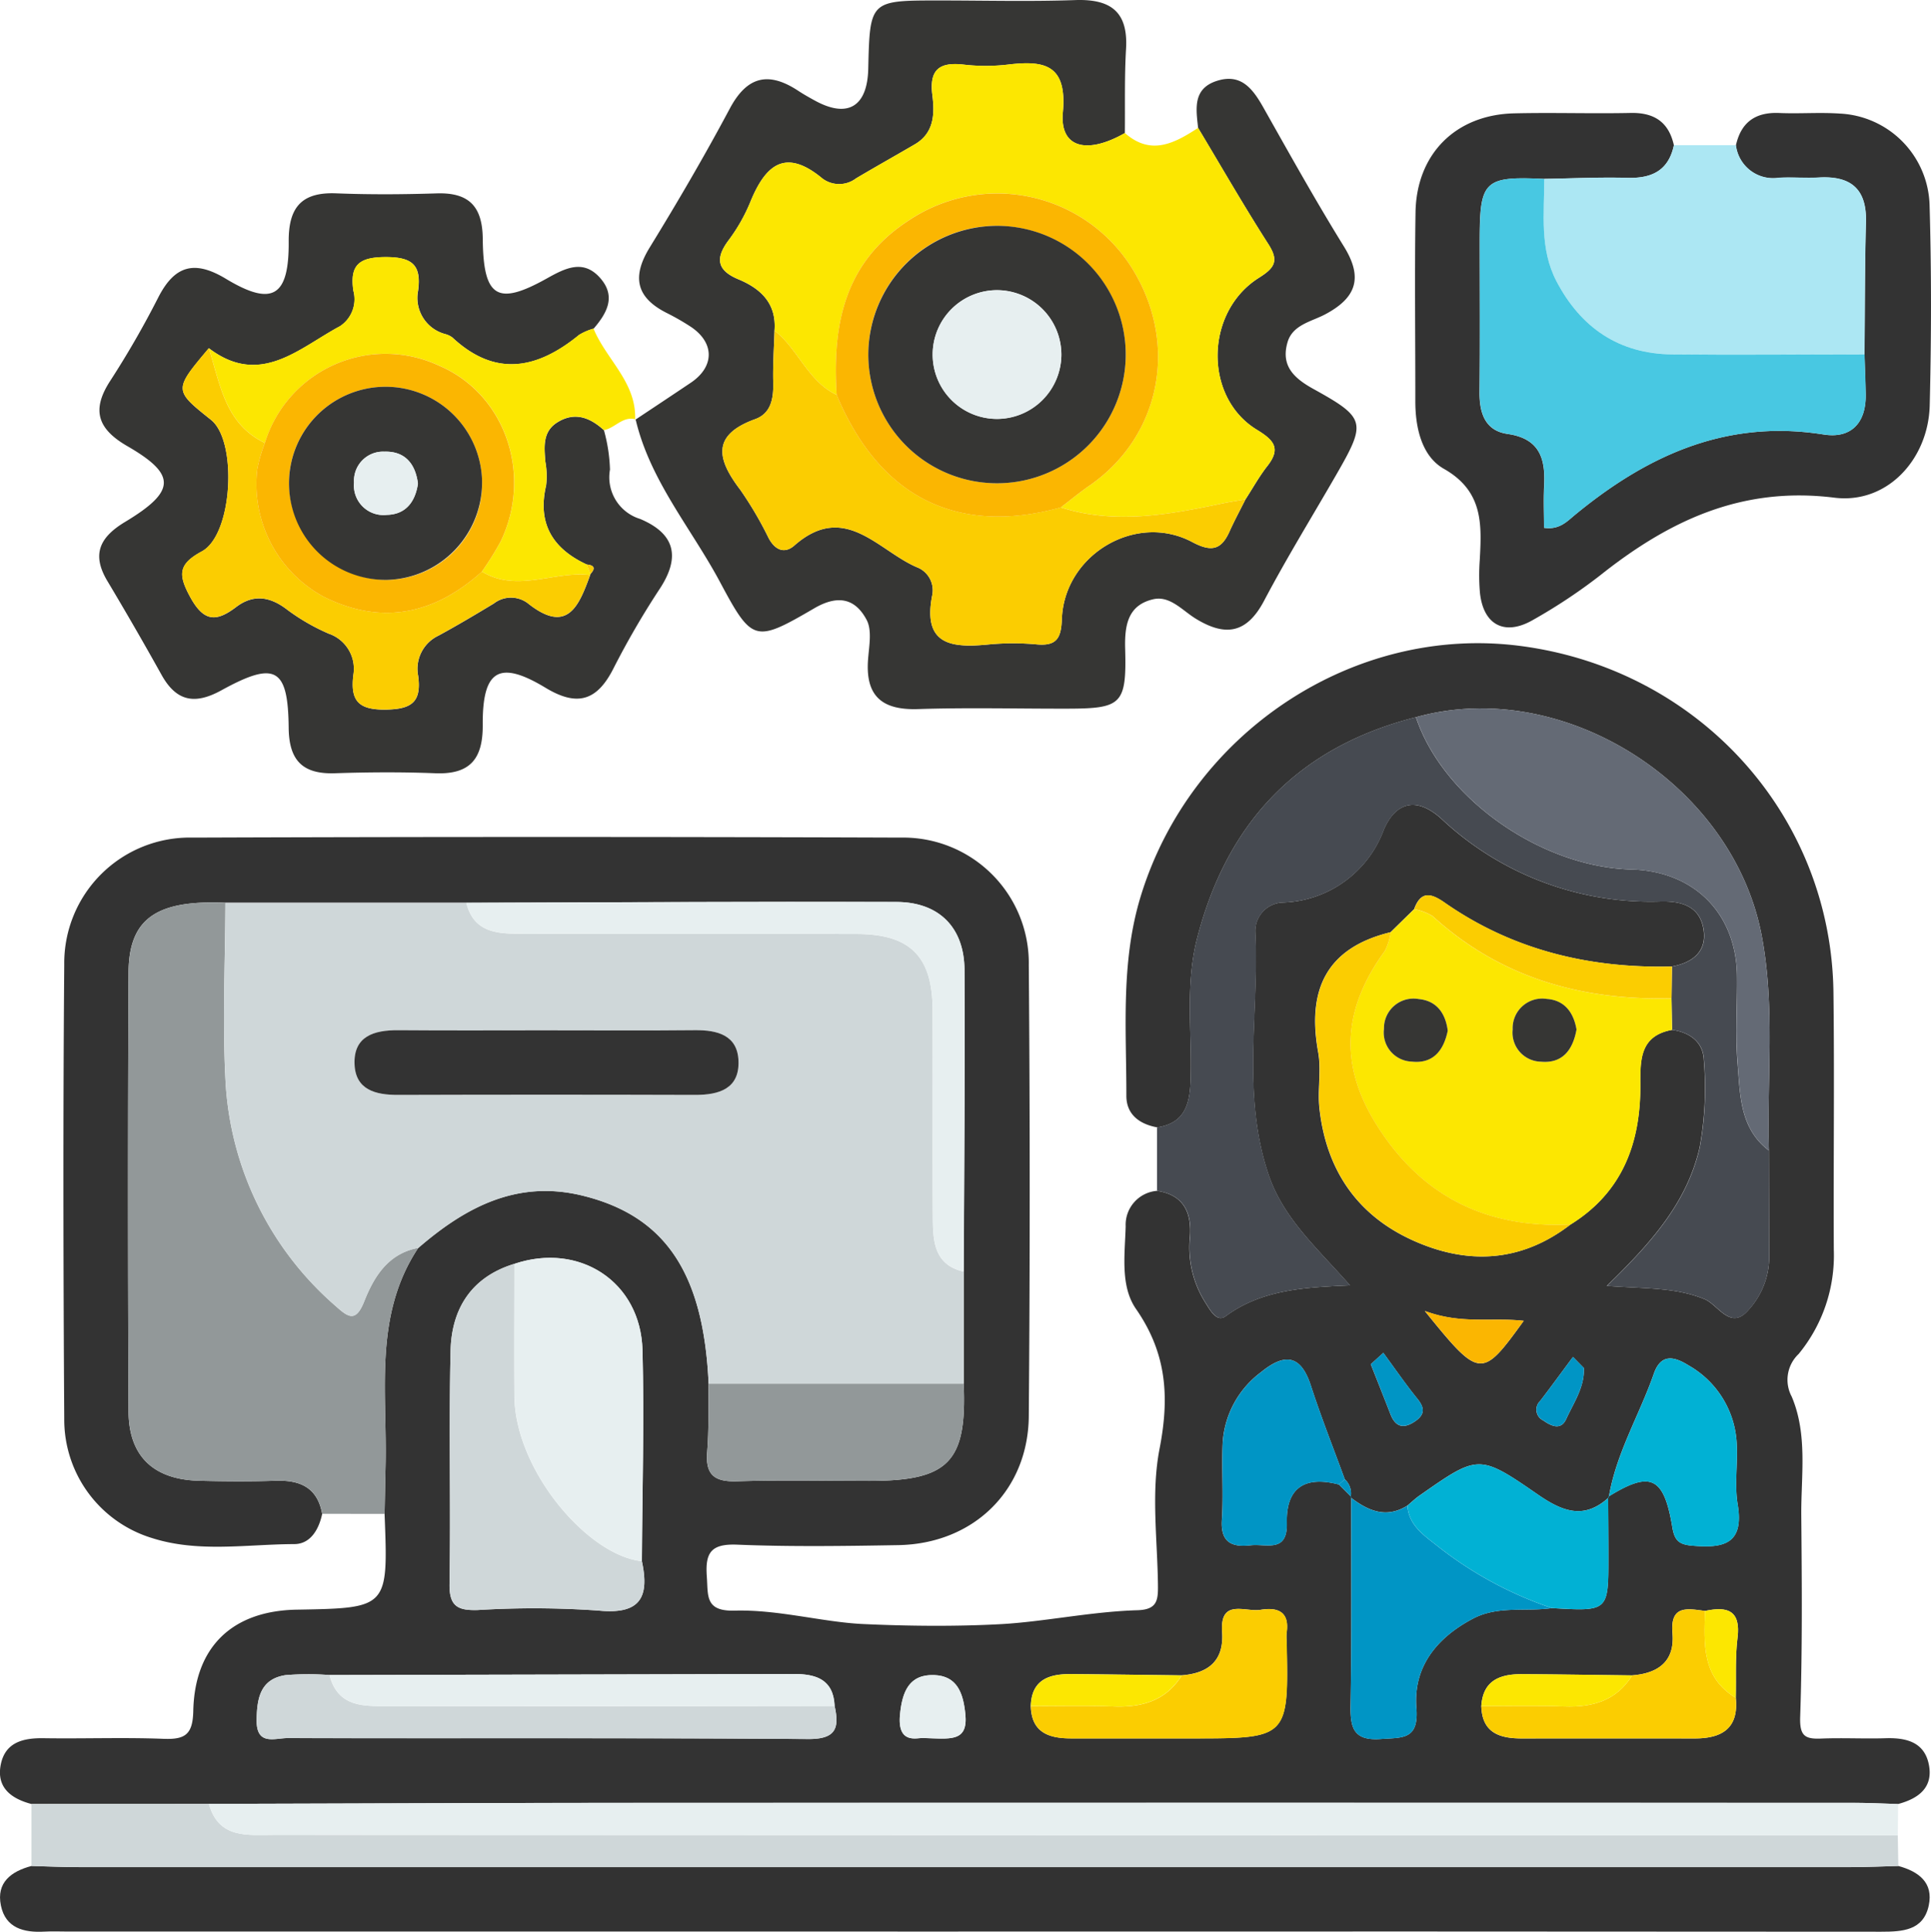 <svg id="Grupo_1018179" data-name="Grupo 1018179" xmlns="http://www.w3.org/2000/svg" xmlns:xlink="http://www.w3.org/1999/xlink" width="185.443" height="185.492" viewBox="0 0 185.443 185.492">
  <defs>
    <clipPath id="clip-path">
      <rect id="Rectángulo_350829" data-name="Rectángulo 350829" width="185.443" height="185.492" fill="none"/>
    </clipPath>
  </defs>
  <g id="Grupo_1018178" data-name="Grupo 1018178" clip-path="url(#clip-path)">
    <path id="Trazado_720509" data-name="Trazado 720509" d="M111.119,126.383c-1.7-.31-2.949-1.243-2.948-3.024.006-6.408-.554-12.834,1.372-19.144,4.808-15.743,20.469-26.142,36.471-24.056,17.139,2.234,29.85,16.253,30.061,33.281.1,8.233-.007,16.468.034,24.7a14.9,14.9,0,0,1-3.377,10.006,3.412,3.412,0,0,0-.663,4.1c1.551,3.668.883,7.614.917,11.45.057,6.432.108,12.869-.107,19.294-.063,1.852.473,2.148,2.029,2.085,2.055-.083,4.118.031,6.174-.032,1.978-.062,3.725.365,4.156,2.534.438,2.209-1.012,3.265-2.954,3.783-1.411-.039-2.821-.114-4.232-.114q-58-.009-116,0c-14,0-28,.066-42,.1l-17.042.01c-1.938-.513-3.367-1.578-2.939-3.769.42-2.154,2.145-2.577,4.121-2.546,3.84.059,7.687-.089,11.522.059,2.076.08,2.8-.421,2.847-2.684.141-6.2,3.8-9.612,9.938-9.719,8.788-.153,8.788-.153,8.433-9.19.032-1.541.058-3.082.094-4.623.168-7.1-1.167-14.434,3.135-20.919,4.538-3.925,9.5-6.565,15.765-5.03C63.9,134.886,67.573,140.38,68.049,151c-.036,2.184.039,4.377-.137,6.55-.181,2.232.725,2.888,2.873,2.82,4.238-.134,8.483-.037,12.727-.039,7.6,0,9.355-1.816,9.037-9.331q0-5.385,0-10.769c.034-9.655.131-19.311.073-28.965-.025-4.079-2.45-6.511-6.521-6.524-13.775-.041-27.55.041-41.325.076l-23.132,0c-6.646-.283-9.278,1.527-9.3,6.735q-.1,21.048,0,42.1c.02,4.32,2.4,6.552,6.773,6.667,2.444.064,4.894.08,7.337,0,2.362-.083,4.034.65,4.486,3.183-.316,1.5-1.131,2.894-2.67,2.9-4.606.013-9.288.861-13.8-.622a11.888,11.888,0,0,1-8.3-11.388c-.092-14.549-.119-29.1,0-43.649A12.054,12.054,0,0,1,18.538,98.562q33.992-.122,67.984,0A12.057,12.057,0,0,1,98.8,110.825q.174,21.632,0,43.264c-.051,7.176-5.318,12.288-12.543,12.412-5.148.087-10.306.165-15.448-.045-2.478-.1-3.1.719-2.932,3.034.137,1.875-.191,3.38,2.689,3.3,4.159-.118,8.465,1.112,12.337,1.288,4.324.2,8.959.244,13.222.009,4.144-.227,8.687-1.207,13.1-1.335,1.908-.055,1.994-.957,1.979-2.4-.049-4.377-.666-8.882.153-13.1.967-4.978.692-9.169-2.258-13.425-1.527-2.2-1.072-5.223-.995-7.935a3.272,3.272,0,0,1,3-3.411c2.587.387,3.346,2.107,3.165,4.442a9.9,9.9,0,0,0,1.466,6.259c.485.765,1.111,1.965,1.973,1.332,3.432-2.524,7.449-2.768,11.938-2.957-3.2-3.628-6.385-6.409-7.815-10.615-2.617-7.691-.9-15.554-1.28-23.327a2.733,2.733,0,0,1,2.676-2.822,10.69,10.69,0,0,0,9.668-7c1.124-2.606,3.1-3.217,5.513-1.051a29.347,29.347,0,0,0,21.033,7.956c1.99-.055,3.738.422,4.134,2.573.4,2.182-.978,3.294-3.021,3.669-7.908.187-15.281-1.568-21.835-6.144-1.33-.928-2.276-1.112-2.917.634l-2.263,2.218c-6.2,1.505-8.032,5.568-6.95,11.531.316,1.747-.076,3.612.121,5.394.641,5.81,3.542,10.183,8.886,12.627,5.287,2.417,10.461,2.181,15.226-1.488,4.975-3.081,6.723-7.8,6.705-13.37-.008-2.4-.077-4.743,3.038-5.318,1.727.233,3,1.183,3.06,2.913a31.75,31.75,0,0,1-.406,8.394c-1.239,5.335-4.684,9.171-8.908,13.274,3.7.281,6.61.13,9.394,1.282,1.3.54,2.489,3.06,4.22,1.02A7.606,7.606,0,0,0,169.906,139q-.016-5.195-.029-10.39c-.207-6.89.615-13.8-.7-20.671C166.386,93.382,150.1,83.062,135.982,87c-11.242,2.848-18.092,9.991-21,21.167-1.194,4.586-.485,9.192-.648,13.785-.081,2.325-.629,4.048-3.211,4.436m45.632,52.624c-3.532-.043-7.065-.1-10.6-.121-2.09-.011-3.748.59-3.9,3.073.082,2.59,1.791,3.107,3.929,3.1q8.291-.009,16.583,0c2.6,0,4.232-.972,3.929-3.9.043-1.919-.067-3.856.166-5.751.329-2.669-.984-3.05-3.12-2.593-1.677-.226-3.365-.6-3.127,2.133.236,2.707-1.361,3.86-3.866,4.052m-28.174-18.33,1.191,1.189c-.009,6.688.049,13.376-.063,20.062-.036,2.173.32,3.374,2.9,3.19,2.064-.147,3.665.106,3.42-2.972-.317-3.987,1.991-6.768,5.437-8.587,2.392-1.262,5.055-.65,7.579-1.009,5.421.316,5.424.316,5.421-4.934,0-1.916-.019-3.833-.029-5.75,4.06-2.527,5.359-1.969,6.165,2.893.213,1.283.618,1.677,1.88,1.79,2.979.267,5.047-.1,4.4-3.959-.315-1.876.011-3.851-.088-5.773a9.127,9.127,0,0,0-4.622-7.568c-1.317-.821-2.637-1.222-3.343.8-1.388,3.977-3.628,7.643-4.324,11.872-2.371,2.178-4.463,1.35-6.817-.278-5.666-3.917-5.728-3.831-11.349.094-.414.289-.783.644-1.173.969-2.042,1.276-3.788.5-5.459-.787a1.826,1.826,0,0,0-.557-1.739c-1.093-3-2.272-5.963-3.255-8.994-.976-3.011-2.547-3.114-4.774-1.3a9.154,9.154,0,0,0-3.7,6.877c-.1,2.429.083,4.872-.072,7.3-.14,2.188.956,2.661,2.777,2.452,1.471-.169,3.532.768,3.458-2.124-.088-3.457,1.782-4.546,4.992-3.713m-15.089,18.33c-3.545-.043-7.09-.1-10.635-.124-2.1-.017-3.784.533-3.861,3.076.077,2.572,1.774,3.1,3.9,3.1q5.756,0,11.511,0c9.362,0,9.362,0,9.162-9.381a4.7,4.7,0,0,1,0-.767c.3-2.025-.86-2.469-2.5-2.2-1.471.241-3.924-1.126-3.694,2.141.192,2.739-1.311,3.962-3.882,4.15m-33.334,2.941c-.113-2.566-1.817-3.073-3.94-3.067q-22.286.052-44.571.1a26.775,26.775,0,0,0-4.212.009c-2.432.374-2.755,2.226-2.779,4.327-.029,2.479,1.758,1.716,2.958,1.718,16.665.039,33.331-.036,50,.09,2.7.02,3.012-1.061,2.548-3.173m-18.513-13.9c.035-6.759.236-13.521.056-20.275-.175-6.561-6.051-10.381-12.3-8.278-4.122,1.256-6.032,4.309-6.125,8.349-.172,7.461.026,14.93-.1,22.392-.038,2.168.818,2.553,2.707,2.5a88.518,88.518,0,0,1,11.573.05c4.029.41,4.941-1.257,4.191-4.736m26.94,16.976c2.648.063,4.4.453,4.123-2.3-.2-2.028-.8-3.655-2.973-3.738-2.414-.092-3.087,1.582-3.3,3.789-.274,2.848,1.609,2.231,2.148,2.253m48.251-41.008c5.29,6.541,5.453,6.549,9.5.945-3.043-.348-6.008.357-9.5-.945m-3.982,4.021-1.205,1.091c.63,1.6,1.267,3.19,1.887,4.79.489,1.262,1.272,1.432,2.355.7.955-.643.952-1.289.234-2.175-1.15-1.42-2.187-2.934-3.272-4.408m19.259,1.457-1.046-1.063c-1.044,1.4-2.074,2.822-3.139,4.21a1.15,1.15,0,0,0,.284,1.888c.786.557,1.705.963,2.208-.141.714-1.565,1.77-3.054,1.693-4.894" transform="translate(0 -18.132)" fill="#333"/>
    <path id="Trazado_720510" data-name="Trazado 720510" d="M78.9,40.317c1.782-1.187,3.567-2.369,5.344-3.564,2.3-1.545,2.3-3.848-.006-5.381A23.167,23.167,0,0,0,81.9,30.034c-2.938-1.494-3.306-3.491-1.594-6.279,2.684-4.372,5.277-8.807,7.689-13.333,1.67-3.131,3.735-3.565,6.559-1.71.536.352,1.1.669,1.66.974,3.111,1.684,4.99.546,5.075-3.069.155-6.571.155-6.571,6.773-6.572,4.369,0,8.742.115,13.106-.037,3.393-.118,5.088,1.109,4.879,4.679-.158,2.69-.085,5.394-.114,8.091-3.684,2.1-6.265,1.393-5.956-1.981.423-4.618-1.787-5.01-5.3-4.59a18.251,18.251,0,0,1-4.219,0c-2.293-.265-3.329.439-3.016,2.911.227,1.786.2,3.644-1.687,4.745s-3.769,2.157-5.637,3.264a2.678,2.678,0,0,1-3.241.008c-3.578-2.972-5.473-1.269-6.917,2.267a16.725,16.725,0,0,1-2.08,3.663c-1.306,1.742-1.124,2.9.945,3.758,2.159.9,3.666,2.33,3.461,4.926-.049,1.658-.168,3.319-.124,4.975.039,1.526-.2,2.97-1.735,3.525-4.256,1.541-3.637,3.885-1.425,6.789a34.849,34.849,0,0,1,2.722,4.639c.617,1.144,1.52,1.539,2.476.7,4.9-4.3,8.119.632,11.919,2.158a2.371,2.371,0,0,1,1.317,2.605c-.962,4.842,1.9,5.094,5.452,4.741a25.018,25.018,0,0,1,4.616,0c1.9.165,2.311-.636,2.378-2.426.23-6.2,7.107-10.288,12.528-7.4,1.825.971,2.777.763,3.58-1.028.468-1.044,1.016-2.052,1.528-3.077.7-1.071,1.316-2.2,2.1-3.2,1.345-1.712.6-2.5-1.013-3.486-5.112-3.117-5-11.314.2-14.587,1.5-.945,1.953-1.6.911-3.23-2.346-3.657-4.511-7.432-6.749-11.158-.194-1.815-.537-3.755,1.77-4.512,2.359-.774,3.488.759,4.508,2.567,2.523,4.474,5.026,8.965,7.728,13.331,1.865,3.015,1.182,4.94-1.841,6.53-1.3.681-3.087.986-3.575,2.652-.647,2.213.531,3.413,2.465,4.482,5.088,2.813,5.113,3.214,2.177,8.308-2.308,4.006-4.737,7.948-6.893,12.034-1.664,3.155-3.717,3.48-6.586,1.714-1.269-.782-2.466-2.224-4.068-1.851-2.4.56-2.754,2.435-2.691,4.743.147,5.378-.337,5.753-5.612,5.762-4.76.008-9.524-.116-14.279.04-3.462.114-5.062-1.248-4.8-4.758.094-1.277.4-2.795-.135-3.806-1.087-2.049-2.739-2.449-5.029-1.115-5.7,3.322-5.957,3.273-9.056-2.526-2.761-5.167-6.719-9.725-8.1-15.609l-.057.049" transform="translate(-17.907 0)" fill="#363634"/>
    <path id="Trazado_720511" data-name="Trazado 720511" d="M182.3,231.778c1.941.526,3.4,1.59,2.927,3.8-.514,2.4-2.513,2.516-4.56,2.515q-44.393-.034-88.786-.015H6.574c-.772,0-1.546-.037-2.316.006-1.975.111-3.727-.342-4.172-2.508-.453-2.208.984-3.274,2.931-3.794,1.54.039,3.08.111,4.62.111q85.023.009,170.047,0c1.541,0,3.081-.072,4.62-.111" transform="translate(0 -52.603)" fill="#323232"/>
    <path id="Trazado_720512" data-name="Trazado 720512" d="M60.792,46.749a15.78,15.78,0,0,1,.582,3.788,4.181,4.181,0,0,0,2.893,4.738c3.37,1.419,3.9,3.664,1.866,6.74a79.45,79.45,0,0,0-4.447,7.661c-1.57,3.076-3.469,3.646-6.5,1.813-4.456-2.692-6.068-1.719-6.032,3.571.022,3.26-1.217,4.768-4.555,4.637-3.211-.126-6.435-.107-9.648,0-3.1.1-4.4-1.235-4.433-4.361-.058-5.772-1.283-6.454-6.468-3.6-2.55,1.4-4.319,1.065-5.741-1.488q-2.531-4.544-5.2-9.008c-1.536-2.564-.739-4.211,1.7-5.679,4.895-2.948,4.947-4.542.213-7.277-2.83-1.636-3.475-3.442-1.65-6.255a88.689,88.689,0,0,0,4.616-8.01c1.574-3.085,3.477-3.629,6.505-1.8,4.463,2.69,6.066,1.722,6.027-3.578-.023-3.267,1.222-4.763,4.557-4.631,3.212.128,6.435.107,9.648.005,3.1-.1,4.4,1.237,4.432,4.362.052,5.659,1.414,6.456,6.154,3.806,1.788-1,3.544-1.9,5.177.022,1.485,1.749.567,3.34-.685,4.8a5.508,5.508,0,0,0-1.391.6c-4,3.271-8.026,4.113-12.168.251a2.009,2.009,0,0,0-.689-.329,3.587,3.587,0,0,1-2.607-4.155c.336-2.485-.563-3.24-3.107-3.238s-3.472.747-3.107,3.235a3.1,3.1,0,0,1-1.282,3.4c-3.938,2.1-7.661,5.879-12.6,2.114-3.378,4.019-3.378,4.019.207,6.879,2.558,2.041,2.09,11.029-.873,12.628-2.269,1.225-2.3,2.225-1.133,4.373,1.3,2.386,2.488,2.444,4.417.977,1.656-1.259,3.262-1.021,4.916.259a19.778,19.778,0,0,0,3.991,2.3,3.566,3.566,0,0,1,2.352,3.974c-.289,2.408.429,3.346,3.082,3.314,2.537-.029,3.484-.741,3.141-3.256a3.519,3.519,0,0,1,1.95-3.845c1.8-.977,3.563-2.027,5.317-3.086a2.688,2.688,0,0,1,3.251-.036c3.819,3.057,4.927.257,6-2.692l.026-.107c.524-.558.362-.846-.36-.915-3.273-1.523-4.75-3.934-3.891-7.6a7.711,7.711,0,0,0-.077-2.277c-.111-1.414-.275-2.877,1.15-3.767,1.669-1.043,3.147-.467,4.478.753" transform="translate(-2.795 -5.446)" fill="#363634"/>
    <path id="Trazado_720513" data-name="Trazado 720513" d="M206.611,17.124c.5-2.231,1.9-3.19,4.167-3.091,1.925.084,3.863-.077,5.782.055a9.057,9.057,0,0,1,8.643,8.738c.188,6.422.173,12.857.015,19.28-.127,5.154-4.068,9.5-9.162,8.865-8.919-1.112-15.912,2.227-22.52,7.485a52.6,52.6,0,0,1-6.415,4.254c-2.73,1.583-4.787.472-5.1-2.639a19.921,19.921,0,0,1-.017-3.083c.192-3.449.348-6.633-3.438-8.786-2.119-1.2-2.75-3.919-2.747-6.49.005-6.042-.074-12.085.018-18.126.086-5.621,3.859-9.385,9.461-9.519,3.725-.09,7.457.04,11.183-.039,2.27-.049,3.669.865,4.168,3.1-.516,2.43-2.111,3.2-4.461,3.135-2.661-.076-5.328.056-7.992.1-5.745-.268-6.192.152-6.2,5.853,0,4.87.031,9.74-.015,14.61-.019,2.011.533,3.715,2.688,4.024,3.047.436,3.654,2.319,3.518,4.92-.071,1.366-.012,2.74-.012,4.094,1.47.221,2.225-.625,2.955-1.227,6.957-5.735,14.57-9.22,23.9-7.732,2.625.419,4.089-1.109,4.038-3.852-.023-1.279-.078-2.558-.118-3.837.04-4.238.027-8.477.14-12.713.085-3.17-1.453-4.437-4.49-4.273-1.281.07-2.572-.043-3.854.022a3.594,3.594,0,0,1-4.145-3.119" transform="translate(-39.898 -3.183)" fill="#333"/>
    <path id="Trazado_720514" data-name="Trazado 720514" d="M34.551,170.81c-.453-2.533-2.124-3.266-4.487-3.184-2.443.086-4.892.07-7.336.005-4.378-.115-6.753-2.347-6.773-6.667q-.1-21.047,0-42.1c.026-5.208,2.659-7.018,9.3-6.735-.019,5.645-.291,11.3,0,16.931a30.739,30.739,0,0,0,10.656,21.852c1.194,1.078,1.892,1.47,2.676-.511.938-2.369,2.3-4.6,5.185-5.13-4.3,6.485-2.967,13.815-3.135,20.919-.036,1.541-.063,3.082-.094,4.623l-6-.009" transform="translate(-3.609 -25.443)" fill="#929899"/>
    <path id="Trazado_720515" data-name="Trazado 720515" d="M202.5,130.693q.014,5.195.029,10.39a7.606,7.606,0,0,1-1.967,4.911c-1.731,2.041-2.915-.479-4.221-1.02-2.783-1.151-5.7-1-9.393-1.282,4.224-4.1,7.669-7.939,8.908-13.274a31.717,31.717,0,0,0,.405-8.395c-.056-1.73-1.332-2.679-3.059-2.912l-.056-3.037q.023-1.524.046-3.047c2.042-.375,3.421-1.487,3.02-3.669-.4-2.151-2.144-2.628-4.133-2.573a29.342,29.342,0,0,1-21.033-7.956c-2.412-2.166-4.389-1.555-5.513,1.051a10.69,10.69,0,0,1-9.668,7,2.733,2.733,0,0,0-2.676,2.822c.381,7.773-1.337,15.636,1.279,23.327,1.431,4.206,4.614,6.988,7.815,10.615-4.489.189-8.507.433-11.939,2.957-.861.634-1.487-.567-1.972-1.332a9.887,9.887,0,0,1-1.466-6.259c.181-2.335-.577-4.054-3.166-4.442v-6.1c2.583-.388,3.13-2.11,3.212-4.436.162-4.593-.547-9.2.648-13.785,2.911-11.175,9.762-18.319,21-21.167,2.569,7.758,11.964,14.4,20.68,14.627,6.027.155,10.079,4.208,10.155,10.2.036,2.823-.176,5.663.058,8.466.249,2.991.209,6.2,3,8.318" transform="translate(-32.623 -20.217)" fill="#464a51"/>
    <path id="Trazado_720516" data-name="Trazado 720516" d="M135.364,14.067c2.239,3.727,4.4,7.5,6.749,11.159,1.042,1.624.592,2.284-.911,3.23-5.2,3.273-5.312,11.47-.2,14.587,1.613.983,2.359,1.774,1.013,3.485-.786,1-1.408,2.13-2.1,3.2-.751.133-1.506.245-2.252.4-5.138,1.078-10.278,2.038-15.482.375.913-.7,1.8-1.433,2.744-2.086,7.046-4.869,8.674-14.095,3.759-21.391a15.258,15.258,0,0,0-21.055-4.116c-6.249,4.023-7.4,10.051-6.977,16.79-2.769-1.3-3.691-4.392-5.968-6.171.2-2.6-1.3-4.027-3.461-4.925-2.069-.861-2.251-2.015-.945-3.759a16.679,16.679,0,0,0,2.081-3.663c1.444-3.536,3.339-5.238,6.917-2.267a2.679,2.679,0,0,0,3.241-.008c1.868-1.107,3.761-2.171,5.637-3.264s1.913-2.959,1.687-4.746c-.313-2.472.724-3.176,3.016-2.911a18.209,18.209,0,0,0,4.219,0c3.51-.421,5.721-.029,5.3,4.59-.309,3.374,2.27,4.085,5.955,1.981,2.514,2.223,4.783.966,7.037-.495" transform="translate(-20.301 -1.785)" fill="#fce701"/>
    <path id="Trazado_720517" data-name="Trazado 720517" d="M183.189,230.029c-1.54.039-3.08.111-4.62.111q-85.024.009-170.047,0c-1.541,0-3.081-.072-4.62-.111q0-2.974,0-5.948l17.042-.01c.95,3.388,3.74,2.974,6.268,2.975q77.963.035,155.928.042.026,1.47.052,2.941" transform="translate(-0.885 -50.854)" fill="#cfd7d9"/>
    <path id="Trazado_720518" data-name="Trazado 720518" d="M191.826,21.266c2.665-.042,5.332-.173,7.993-.1,2.35.067,3.946-.706,4.461-3.135h5.956a3.6,3.6,0,0,0,4.145,3.12c1.282-.065,2.573.047,3.854-.022,3.037-.165,4.574,1.1,4.489,4.273-.113,4.236-.1,8.475-.14,12.713-6.166.007-12.333.07-18.5,0-5.1-.056-8.757-2.572-11.09-7.025-1.627-3.106-1.167-6.505-1.17-9.828" transform="translate(-43.523 -4.093)" fill="#ace7f3"/>
    <path id="Trazado_720519" data-name="Trazado 720519" d="M188.141,227.055q-77.963-.016-155.927-.042c-2.529,0-5.319.413-6.268-2.975,14-.035,28-.1,42-.1q58-.021,116,0c1.41,0,2.821.075,4.231.114q-.016,1.5-.033,3" transform="translate(-5.889 -50.822)" fill="#e7eff0"/>
    <path id="Trazado_720520" data-name="Trazado 720520" d="M25.933,40.675c4.94,3.766,8.663-.013,12.6-2.114a3.1,3.1,0,0,0,1.283-3.4c-.365-2.488.568-3.233,3.107-3.234s3.443.753,3.106,3.238a3.588,3.588,0,0,0,2.607,4.155,2.022,2.022,0,0,1,.689.328c4.143,3.861,8.167,3.02,12.168-.251a5.479,5.479,0,0,1,1.391-.6c1.217,2.973,4.148,5.165,3.994,8.764l.057-.048c-1.251-.344-1.982.846-3.052,1.034-1.331-1.22-2.809-1.8-4.478-.753-1.425.89-1.26,2.354-1.15,3.767a7.738,7.738,0,0,1,.077,2.277c-.86,3.67.618,6.082,3.891,7.605q.18.457.36.915l-.029.1c-3.456-.411-6.99,1.725-10.393-.329a29.244,29.244,0,0,0,1.822-2.924c3.1-6.507.359-14.2-5.955-16.863a12.128,12.128,0,0,0-16.7,7.43c-3.838-1.825-4.293-5.654-5.391-9.1" transform="translate(-5.886 -7.246)" fill="#fce701"/>
    <path id="Trazado_720521" data-name="Trazado 720521" d="M46.483,145.285c-2.886.533-4.248,2.761-5.185,5.129-.784,1.982-1.482,1.589-2.677.512a30.743,30.743,0,0,1-10.656-21.852c-.293-5.629-.02-11.286,0-16.931l23.132,0c.748,2.991,3.171,2.965,5.494,2.972,10.672.028,21.345-.007,32.016.022,5.114.013,7.246,2.15,7.27,7.253.033,6.687-.016,13.374.023,20.06.013,2.224.152,4.47,2.969,5.108q0,5.384,0,10.769h-24.5c-.476-10.622-4.148-16.116-12.116-18.067-6.271-1.535-11.228,1.105-15.766,5.03M59.195,124.39c-4.882,0-9.764.028-14.645-.012-2.328-.019-4.3.586-4.182,3.285.1,2.44,2.018,2.934,4.166,2.926q14.26-.049,28.521,0c2.328.007,4.3-.594,4.183-3.288-.1-2.44-2.018-2.945-4.167-2.924-4.624.047-9.249.015-13.875.015" transform="translate(-6.316 -25.45)" fill="#cfd7d9"/>
    <path id="Trazado_720522" data-name="Trazado 720522" d="M198.6,121.49l.056,3.036c-3.115.574-3.046,2.917-3.039,5.317.018,5.568-1.729,10.288-6.705,13.371-8.164.413-14.481-2.8-18.758-9.771-3.484-5.682-3.1-10.984.925-16.5a5.875,5.875,0,0,0,.551-1.789l2.262-2.219a5.275,5.275,0,0,1,1.757.663c6.524,5.934,14.319,8.119,22.951,7.9M177.111,124.6c-.2-1.593-1-2.868-2.771-3.036a2.836,2.836,0,0,0-3.35,2.853,2.787,2.787,0,0,0,2.673,3.149c1.967.218,3.038-.967,3.448-2.966m12.369-.116c-.259-1.52-1.066-2.8-2.839-2.928a2.839,2.839,0,0,0-3.29,2.924,2.789,2.789,0,0,0,2.736,3.1c1.964.175,3.023-1.025,3.394-3.091" transform="translate(-38.079 -25.631)" fill="#fce701"/>
    <path id="Trazado_720523" data-name="Trazado 720523" d="M209.8,130.446c-2.794-2.119-2.754-5.327-3-8.318-.234-2.8-.022-5.643-.058-8.466-.077-5.993-4.129-10.046-10.155-10.2-8.716-.223-18.112-6.868-20.681-14.627,14.12-3.934,30.405,6.386,33.195,20.941,1.316,6.87.494,13.781.7,20.671" transform="translate(-39.922 -19.97)" fill="#646a75"/>
    <path id="Trazado_720524" data-name="Trazado 720524" d="M74.317,185.543c.75,3.479-.162,5.145-4.191,4.735a88.515,88.515,0,0,0-11.573-.049c-1.889.056-2.745-.329-2.708-2.5.13-7.463-.069-14.931.1-22.392.094-4.04,2-7.093,6.126-8.35,0,4.225-.028,8.45,0,12.675.053,7.167,7.074,15.354,12.239,15.878" transform="translate(-12.674 -35.63)" fill="#cfd7d9"/>
    <path id="Trazado_720525" data-name="Trazado 720525" d="M76.142,185.373c-5.165-.524-12.186-8.711-12.239-15.878-.032-4.225,0-8.449,0-12.675,6.247-2.1,12.124,1.717,12.3,8.279.179,6.753-.022,13.516-.056,20.275" transform="translate(-14.5 -35.46)" fill="#e7eff0"/>
    <path id="Trazado_720526" data-name="Trazado 720526" d="M105.7,147.526c-2.817-.638-2.956-2.883-2.969-5.107-.039-6.686.009-13.373-.023-20.059-.026-5.1-2.157-7.24-7.27-7.254-10.672-.029-21.345.007-32.017-.022-2.322-.005-4.746.019-5.493-2.971,13.775-.035,27.55-.116,41.325-.076,4.072.012,6.5,2.445,6.521,6.524.06,9.655-.038,19.31-.072,28.965" transform="translate(-13.147 -25.425)" fill="#e7eff0"/>
    <path id="Trazado_720527" data-name="Trazado 720527" d="M87.98,171.879h24.5c.318,7.516-1.436,9.328-9.037,9.331-4.242,0-8.488-.1-12.727.039-2.148.068-3.054-.588-2.873-2.82.176-2.173.1-4.366.137-6.55" transform="translate(-19.931 -39.009)" fill="#929899"/>
    <path id="Trazado_720528" data-name="Trazado 720528" d="M167.784,185.989c1.672,1.289,3.418,2.063,5.46.786.117,1.911,1.63,2.883,2.877,3.878a36.49,36.49,0,0,0,11,5.964c-2.524.359-5.187-.253-7.579,1.01-3.446,1.819-5.754,4.6-5.437,8.586.245,3.079-1.356,2.826-3.42,2.973-2.584.184-2.941-1.017-2.9-3.19.112-6.686.055-13.374.063-20.062l-.064.056" transform="translate(-38.079 -42.198)" fill="#0095c5"/>
    <path id="Trazado_720529" data-name="Trazado 720529" d="M87.392,211.011c.464,2.112.148,3.193-2.548,3.173-16.664-.127-33.33-.051-50-.09-1.2,0-2.987.761-2.958-1.718.025-2.1.347-3.953,2.779-4.328a26.777,26.777,0,0,1,4.212-.009c.824,3.185,3.42,2.982,5.836,2.984q21.337.022,42.674-.012" transform="translate(-7.238 -47.195)" fill="#cfd7d9"/>
    <path id="Trazado_720530" data-name="Trazado 720530" d="M170.638,115.8a5.864,5.864,0,0,1-.551,1.788c-4.024,5.52-4.409,10.823-.925,16.5,4.277,6.974,10.594,10.183,18.758,9.771-4.764,3.669-9.939,3.9-15.225,1.488-5.345-2.444-8.245-6.817-8.887-12.627-.2-1.782.2-3.646-.121-5.394-1.081-5.962.752-10.026,6.951-11.53" transform="translate(-37.083 -26.282)" fill="#fbcd01"/>
    <path id="Trazado_720531" data-name="Trazado 720531" d="M188.729,195.7a36.507,36.507,0,0,1-11-5.964c-1.247-.995-2.761-1.967-2.877-3.878.39-.324.758-.68,1.173-.969,5.621-3.924,5.683-4.01,11.348-.094,2.355,1.628,4.447,2.457,6.817.278l-.066-.057c.011,1.916.029,3.833.029,5.75,0,5.249,0,5.249-5.421,4.933" transform="translate(-39.683 -41.284)" fill="#01b1d4"/>
    <path id="Trazado_720532" data-name="Trazado 720532" d="M142.551,206.234c2.571-.189,4.075-1.412,3.882-4.15-.229-3.268,2.223-1.9,3.7-2.141,1.643-.269,2.8.175,2.5,2.2a4.605,4.605,0,0,0,0,.766c.2,9.382.2,9.382-9.161,9.382q-5.756,0-11.511,0c-2.127,0-3.824-.532-3.9-3.1,2.658,0,5.318-.061,7.972.032,2.711.1,5.009-.547,6.524-2.985" transform="translate(-29.063 -45.359)" fill="#fbcd01"/>
    <path id="Trazado_720533" data-name="Trazado 720533" d="M89.445,211.009q-21.337.012-42.674.012c-2.417,0-5.012.2-5.836-2.984q22.286-.046,44.571-.1c2.124-.005,3.827.5,3.939,3.067" transform="translate(-9.29 -47.194)" fill="#e7eff0"/>
    <path id="Trazado_720534" data-name="Trazado 720534" d="M199.844,182.09c.7-4.229,2.937-7.9,4.324-11.872.707-2.025,2.027-1.623,3.344-.8a9.127,9.127,0,0,1,4.621,7.568c.1,1.923-.227,3.9.089,5.773.648,3.857-1.421,4.226-4.4,3.959-1.262-.114-1.667-.507-1.88-1.79-.806-4.862-2.1-5.421-6.165-2.893l.066.057" transform="translate(-45.341 -38.297)" fill="#01b1d4"/>
    <path id="Trazado_720535" data-name="Trazado 720535" d="M163.023,180.883c-3.206-.84-5.076.249-4.988,3.706.073,2.892-1.988,1.955-3.459,2.124-1.82.209-2.916-.264-2.776-2.451.155-2.423-.03-4.867.071-7.3a9.155,9.155,0,0,1,3.7-6.877c2.226-1.816,3.8-1.713,4.774,1.3.983,3.032,2.162,6,3.255,9q-.293.245-.575.5" transform="translate(-34.449 -38.33)" fill="#0095c5"/>
    <path id="Trazado_720536" data-name="Trazado 720536" d="M208.463,208.4c.3,2.924-1.325,3.9-3.929,3.9q-8.291,0-16.583,0c-2.138,0-3.847-.515-3.929-3.1,2.657,0,5.317-.062,7.971.032,2.711.1,5.008-.547,6.524-2.985,2.5-.192,4.1-1.344,3.865-4.052-.238-2.73,1.45-2.359,3.127-2.133-.1,3.165-.328,6.375,2.954,8.343" transform="translate(-41.765 -45.37)" fill="#fbcd01"/>
    <path id="Trazado_720537" data-name="Trazado 720537" d="M200.4,121.1c-8.632.223-16.426-1.962-22.951-7.9a5.268,5.268,0,0,0-1.757-.663c.642-1.746,1.589-1.562,2.917-.634,6.555,4.577,13.928,6.332,21.836,6.145q-.023,1.524-.046,3.047" transform="translate(-39.874 -25.241)" fill="#fbcd01"/>
    <path id="Trazado_720538" data-name="Trazado 720538" d="M142.551,208.07c-1.516,2.437-3.813,3.081-6.524,2.985-2.654-.094-5.314-.028-7.972-.032.078-2.543,1.759-3.093,3.861-3.076,3.545.029,7.09.081,10.635.124" transform="translate(-29.063 -47.194)" fill="#fce701"/>
    <path id="Trazado_720539" data-name="Trazado 720539" d="M198.517,208.071c-1.516,2.437-3.813,3.081-6.523,2.985-2.655-.094-5.314-.028-7.971-.032.148-2.482,1.806-3.084,3.9-3.073,3.533.019,7.065.078,10.6.121" transform="translate(-41.765 -47.195)" fill="#fce701"/>
    <path id="Trazado_720540" data-name="Trazado 720540" d="M113.949,214.11c-.54-.022-2.423.6-2.148-2.252.212-2.208.884-3.882,3.3-3.789,2.178.083,2.771,1.709,2.973,3.738.275,2.757-1.476,2.367-4.123,2.3" transform="translate(-25.368 -47.222)" fill="#e7eff0"/>
    <path id="Trazado_720541" data-name="Trazado 720541" d="M177.005,162.838c3.487,1.3,6.452.6,9.5.946-4.042,5.6-4.205,5.595-9.5-.946" transform="translate(-40.172 -36.957)" fill="#fbb601"/>
    <path id="Trazado_720542" data-name="Trazado 720542" d="M214.757,208.4c-3.282-1.968-3.053-5.179-2.954-8.343,2.136-.458,3.449-.077,3.12,2.593-.233,1.895-.123,3.832-.166,5.751" transform="translate(-48.06 -45.367)" fill="#fce701"/>
    <path id="Trazado_720543" data-name="Trazado 720543" d="M171.5,168.04c1.085,1.474,2.121,2.987,3.272,4.408.717.885.721,1.531-.233,2.175-1.084.73-1.868.56-2.356-.7-.619-1.6-1.257-3.194-1.886-4.791l1.2-1.09" transform="translate(-38.65 -38.138)" fill="#0095c5"/>
    <path id="Trazado_720544" data-name="Trazado 720544" d="M195.429,169.612c.077,1.84-.979,3.329-1.693,4.894-.5,1.1-1.422.7-2.208.141a1.15,1.15,0,0,1-.284-1.888c1.065-1.388,2.095-2.805,3.139-4.21l1.046,1.063" transform="translate(-43.32 -38.253)" fill="#0095c5"/>
    <path id="Trazado_720545" data-name="Trazado 720545" d="M166.9,183.755a1.824,1.824,0,0,1,.557,1.739l.064-.056c-.4-.4-.795-.792-1.194-1.185.186-.169.377-.335.573-.5" transform="translate(-37.748 -41.704)" fill="#0095c5"/>
    <path id="Trazado_720546" data-name="Trazado 720546" d="M122.246,58.042c5.2,1.663,10.343.7,15.482-.375.746-.157,1.5-.269,2.252-.4-.512,1.025-1.06,2.033-1.528,3.077-.8,1.79-1.754,2-3.58,1.028-5.421-2.883-12.3,1.205-12.527,7.4-.066,1.79-.481,2.59-2.378,2.426a25.018,25.018,0,0,0-4.616,0c-3.554.353-6.414.1-5.452-4.741a2.369,2.369,0,0,0-1.316-2.605c-3.8-1.527-7.019-6.461-11.919-2.159-.956.84-1.859.444-2.477-.7a34.717,34.717,0,0,0-2.722-4.639c-2.212-2.9-2.83-5.248,1.425-6.79,1.531-.554,1.774-2,1.734-3.524-.043-1.657.077-3.317.125-4.976,2.277,1.779,3.2,4.869,5.967,6.171,4.875,11.6,13.572,13.02,21.53,10.8" transform="translate(-20.368 -9.32)" fill="#fbcd01"/>
    <path id="Trazado_720547" data-name="Trazado 720547" d="M25.181,43.244c1.1,3.449,1.553,7.277,5.392,9.1a14.15,14.15,0,0,0-.738,2.556,12.3,12.3,0,0,0,6.378,12.208C41.8,69.9,46.865,68.795,51.41,64.7c3.4,2.055,6.937-.082,10.393.329-1.075,2.951-2.183,5.75-6,2.694a2.686,2.686,0,0,0-3.251.035c-1.754,1.06-3.517,2.11-5.317,3.086a3.519,3.519,0,0,0-1.95,3.845c.343,2.516-.6,3.227-3.14,3.257-2.654.031-3.371-.906-3.082-3.315a3.567,3.567,0,0,0-2.352-3.974,19.775,19.775,0,0,1-3.991-2.3c-1.654-1.281-3.26-1.519-4.916-.26-1.929,1.467-3.115,1.409-4.417-.976-1.172-2.148-1.136-3.149,1.133-4.373,2.963-1.6,3.431-10.588.872-12.628-3.585-2.859-3.585-2.859-.206-6.879" transform="translate(-5.134 -9.814)" fill="#fbcd01"/>
    <path id="Trazado_720548" data-name="Trazado 720548" d="M73.237,71.026l-.36-.915c.722.068.884.357.36.915" transform="translate(-16.54 -15.912)" fill="#fbcd01"/>
    <path id="Trazado_720549" data-name="Trazado 720549" d="M190.019,22.2c0,3.323-.458,6.722,1.17,9.828,2.333,4.454,5.993,6.969,11.09,7.025,6.165.067,12.332,0,18.5,0,.04,1.279.1,2.558.118,3.837.05,2.744-1.414,4.271-4.038,3.853-9.331-1.488-16.944,2-23.9,7.731-.73.6-1.485,1.448-2.955,1.228,0-1.355-.059-2.728.013-4.095.136-2.6-.472-4.483-3.519-4.92-2.155-.308-2.706-2.012-2.687-4.024.045-4.869.009-9.74.014-14.61.005-5.7.453-6.12,6.2-5.853" transform="translate(-41.716 -5.024)" fill="#48c8e2"/>
    <path id="Trazado_720550" data-name="Trazado 720550" d="M125.444,54.181c-7.958,2.216-16.655.8-21.529-10.8-.426-6.739.727-12.767,6.977-16.789A15.257,15.257,0,0,1,131.947,30.7c4.916,7.3,3.288,16.523-3.759,21.391-.944.652-1.831,1.388-2.744,2.086m-6.133-27.036A12.36,12.36,0,1,0,131.674,39.7a12.386,12.386,0,0,0-12.363-12.553" transform="translate(-23.566 -5.459)" fill="#fbb601"/>
    <path id="Trazado_720551" data-name="Trazado 720551" d="M53.511,64.874c-4.546,4.09-9.61,5.2-15.2,2.406a12.3,12.3,0,0,1-6.378-12.208,14.187,14.187,0,0,1,.738-2.556,12.126,12.126,0,0,1,16.7-7.43c6.315,2.666,9.051,10.355,5.956,16.862a29.344,29.344,0,0,1-1.822,2.924m-9.064.791a9.272,9.272,0,1,0-9.453-9.178,9.411,9.411,0,0,0,9.453,9.178" transform="translate(-7.234 -9.984)" fill="#fbb601"/>
    <path id="Trazado_720552" data-name="Trazado 720552" d="M62.874,127.982c4.625,0,9.25.032,13.875-.015,2.15-.022,4.065.484,4.167,2.923.113,2.695-1.855,3.3-4.183,3.289q-14.26-.044-28.521,0c-2.148.008-4.062-.485-4.166-2.926-.114-2.7,1.855-3.3,4.182-3.285,4.881.04,9.764.012,14.645.012" transform="translate(-9.996 -29.043)" fill="#333"/>
    <path id="Trazado_720553" data-name="Trazado 720553" d="M178.05,127.132c-.41,2-1.481,3.184-3.448,2.967a2.788,2.788,0,0,1-2.674-3.15,2.837,2.837,0,0,1,3.351-2.853c1.766.168,2.572,1.443,2.771,3.036" transform="translate(-39.017 -28.16)" fill="#363634"/>
    <path id="Trazado_720554" data-name="Trazado 720554" d="M194.049,127.017c-.371,2.066-1.43,3.266-3.394,3.091a2.789,2.789,0,0,1-2.736-3.1,2.839,2.839,0,0,1,3.29-2.924c1.773.126,2.58,1.408,2.839,2.928" transform="translate(-42.648 -28.16)" fill="#363634"/>
    <path id="Trazado_720555" data-name="Trazado 720555" d="M120.227,28.051a12.36,12.36,0,1,1-12.355,12.168,12.4,12.4,0,0,1,12.355-12.168m6.184,12.431a6.181,6.181,0,1,0-6.157,6.107,6.221,6.221,0,0,0,6.157-6.107" transform="translate(-24.482 -6.366)" fill="#363634"/>
    <path id="Trazado_720556" data-name="Trazado 720556" d="M45.362,66.584a9.272,9.272,0,1,1,9.083-9.555,9.369,9.369,0,0,1-9.083,9.555m2.926-9.238c-.239-1.893-1.233-3.132-3.23-3.072A2.793,2.793,0,0,0,42.15,57.24a2.84,2.84,0,0,0,3.156,3.1c1.79-.037,2.72-1.224,2.982-3" transform="translate(-8.15 -10.904)" fill="#363634"/>
    <path id="Trazado_720557" data-name="Trazado 720557" d="M128.225,42.3a6.181,6.181,0,1,1-6.011-6.25,6.233,6.233,0,0,1,6.011,6.25" transform="translate(-26.296 -8.18)" fill="#e7eff0"/>
    <path id="Trazado_720558" data-name="Trazado 720558" d="M50.12,59.175c-.261,1.772-1.192,2.958-2.982,3a2.84,2.84,0,0,1-3.156-3.1A2.793,2.793,0,0,1,46.89,56.1c2-.06,2.991,1.179,3.23,3.072" transform="translate(-9.982 -12.732)" fill="#e7eff0"/>
  </g>
</svg>
